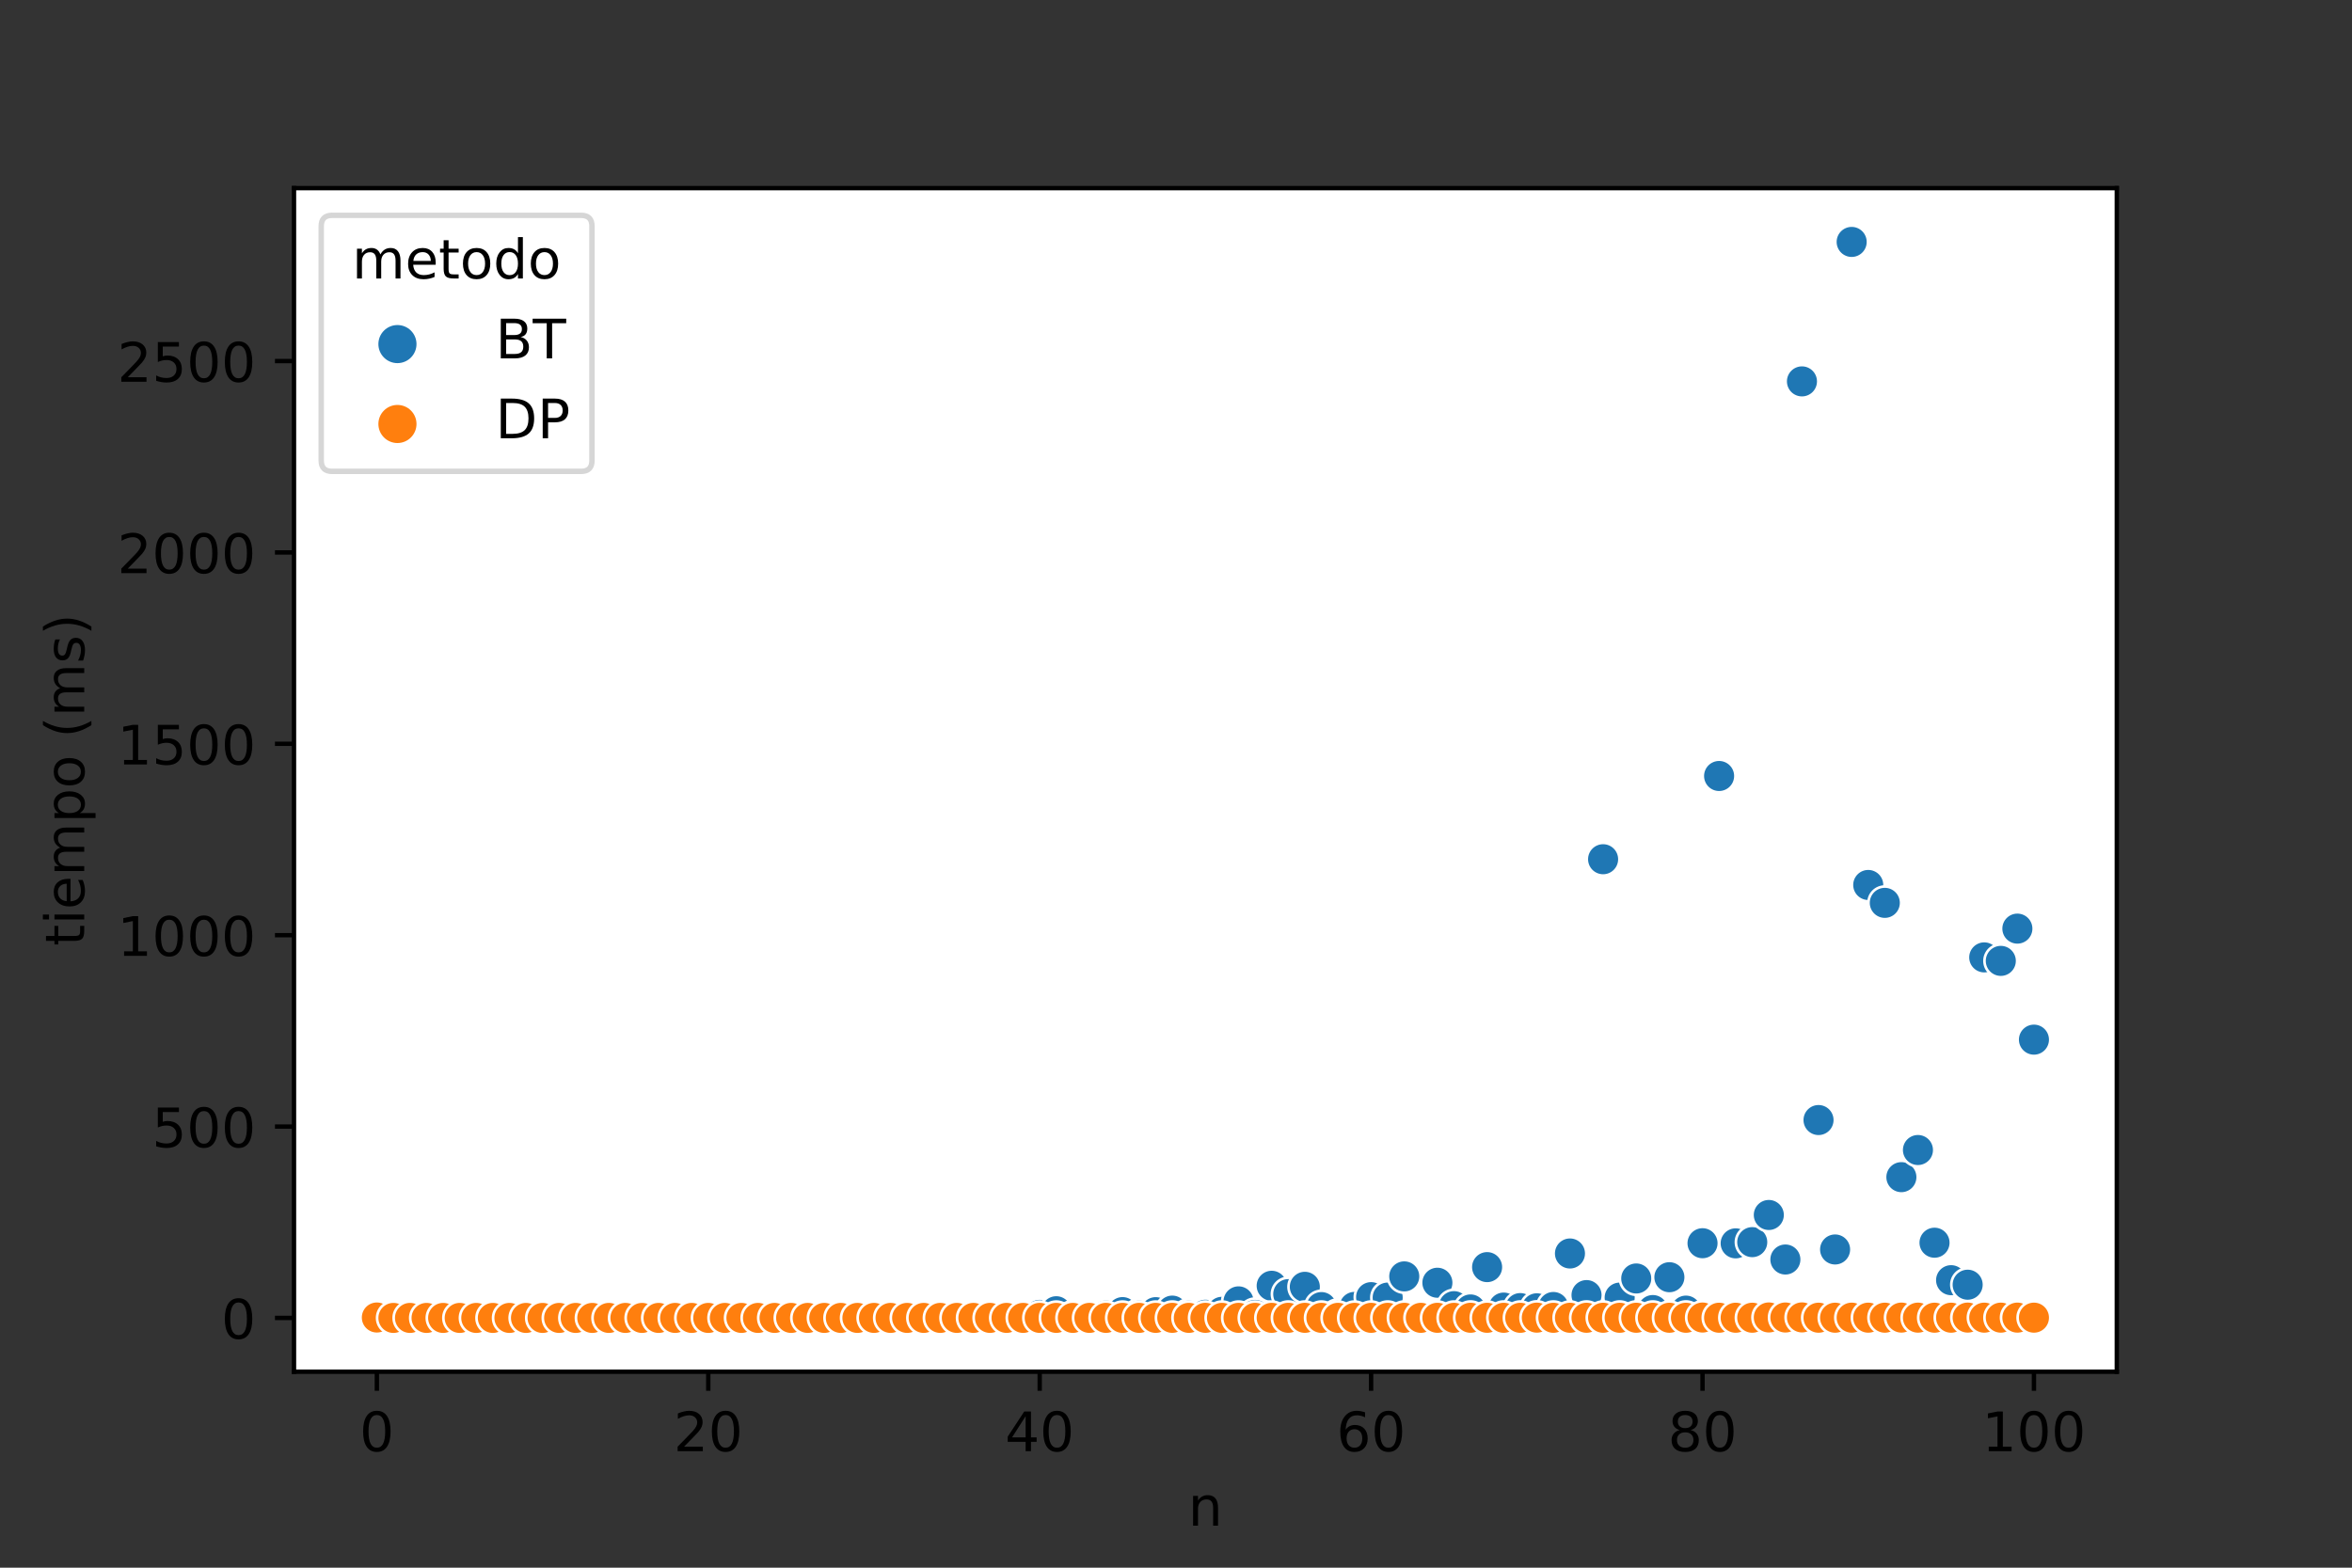 <?xml version="1.0" encoding="utf-8" standalone="no"?>
<!DOCTYPE svg PUBLIC "-//W3C//DTD SVG 1.1//EN"
  "http://www.w3.org/Graphics/SVG/1.1/DTD/svg11.dtd">
<!-- Created with matplotlib (https://matplotlib.org/) -->
<svg height="288pt" version="1.1" viewBox="0 0 432 288" width="432pt" xmlns="http://www.w3.org/2000/svg" xmlns:xlink="http://www.w3.org/1999/xlink">
 <rect x="0" y="0" width="432" height="288" fill="#333333" stroke="none"/>
 <defs>
  <style type="text/css">*{stroke-linecap:butt;stroke-linejoin:round;}</style>
 </defs>
 <g id="figure_1">
  <g id="patch_1">
   <path d="M 0 288 
L 432 288 
L 432 0 
L 0 0 
z
" style="fill:none;"/>
  </g>
  <g id="axes_1">
   <g id="patch_2">
    <path d="M 54 252 
L 388.8 252 
L 388.8 34.56 
L 54 34.56 
z
" style="fill:#ffffff;"/>
   </g>
   <g id="PathCollection_1">
    <defs>
     <path d="M 0 3 
C 0.796 3 1.559 2.684 2.121 2.121 
C 2.684 1.559 3 0.796 3 -0 
C 3 -0.796 2.684 -1.559 2.121 -2.121 
C 1.559 -2.684 0.796 -3 0 -3 
C -0.796 -3 -1.559 -2.684 -2.121 -2.121 
C -2.684 -1.559 -3 -0.796 -3 0 
C -3 0.796 -2.684 1.559 -2.121 2.121 
C -1.559 2.684 -0.796 3 0 3 
z
" id="C0_0_4cc2dcdc29"/>
    </defs>
    <g clip-path="url(#pe439785983)">
     <use style="fill:#1f77b4;stroke:#ffffff;stroke-width:0.48;" x="69.218" xlink:href="#C0_0_4cc2dcdc29" y="242.116"/>
    </g>
    <g clip-path="url(#pe439785983)">
     <use style="fill:#1f77b4;stroke:#ffffff;stroke-width:0.48;" x="72.262" xlink:href="#C0_0_4cc2dcdc29" y="242.116"/>
    </g>
    <g clip-path="url(#pe439785983)">
     <use style="fill:#1f77b4;stroke:#ffffff;stroke-width:0.48;" x="75.305" xlink:href="#C0_0_4cc2dcdc29" y="242.116"/>
    </g>
    <g clip-path="url(#pe439785983)">
     <use style="fill:#1f77b4;stroke:#ffffff;stroke-width:0.48;" x="78.349" xlink:href="#C0_0_4cc2dcdc29" y="242.116"/>
    </g>
    <g clip-path="url(#pe439785983)">
     <use style="fill:#1f77b4;stroke:#ffffff;stroke-width:0.48;" x="81.393" xlink:href="#C0_0_4cc2dcdc29" y="242.116"/>
    </g>
    <g clip-path="url(#pe439785983)">
     <use style="fill:#1f77b4;stroke:#ffffff;stroke-width:0.48;" x="84.436" xlink:href="#C0_0_4cc2dcdc29" y="242.116"/>
    </g>
    <g clip-path="url(#pe439785983)">
     <use style="fill:#1f77b4;stroke:#ffffff;stroke-width:0.48;" x="87.48" xlink:href="#C0_0_4cc2dcdc29" y="242.116"/>
    </g>
    <g clip-path="url(#pe439785983)">
     <use style="fill:#1f77b4;stroke:#ffffff;stroke-width:0.48;" x="90.524" xlink:href="#C0_0_4cc2dcdc29" y="242.116"/>
    </g>
    <g clip-path="url(#pe439785983)">
     <use style="fill:#1f77b4;stroke:#ffffff;stroke-width:0.48;" x="93.567" xlink:href="#C0_0_4cc2dcdc29" y="242.116"/>
    </g>
    <g clip-path="url(#pe439785983)">
     <use style="fill:#1f77b4;stroke:#ffffff;stroke-width:0.48;" x="96.611" xlink:href="#C0_0_4cc2dcdc29" y="242.116"/>
    </g>
    <g clip-path="url(#pe439785983)">
     <use style="fill:#1f77b4;stroke:#ffffff;stroke-width:0.48;" x="99.655" xlink:href="#C0_0_4cc2dcdc29" y="242.116"/>
    </g>
    <g clip-path="url(#pe439785983)">
     <use style="fill:#1f77b4;stroke:#ffffff;stroke-width:0.48;" x="102.698" xlink:href="#C0_0_4cc2dcdc29" y="242.115"/>
    </g>
    <g clip-path="url(#pe439785983)">
     <use style="fill:#1f77b4;stroke:#ffffff;stroke-width:0.48;" x="105.742" xlink:href="#C0_0_4cc2dcdc29" y="242.116"/>
    </g>
    <g clip-path="url(#pe439785983)">
     <use style="fill:#1f77b4;stroke:#ffffff;stroke-width:0.48;" x="108.785" xlink:href="#C0_0_4cc2dcdc29" y="242.114"/>
    </g>
    <g clip-path="url(#pe439785983)">
     <use style="fill:#1f77b4;stroke:#ffffff;stroke-width:0.48;" x="111.829" xlink:href="#C0_0_4cc2dcdc29" y="242.11"/>
    </g>
    <g clip-path="url(#pe439785983)">
     <use style="fill:#1f77b4;stroke:#ffffff;stroke-width:0.48;" x="114.873" xlink:href="#C0_0_4cc2dcdc29" y="242.113"/>
    </g>
    <g clip-path="url(#pe439785983)">
     <use style="fill:#1f77b4;stroke:#ffffff;stroke-width:0.48;" x="117.916" xlink:href="#C0_0_4cc2dcdc29" y="242.114"/>
    </g>
    <g clip-path="url(#pe439785983)">
     <use style="fill:#1f77b4;stroke:#ffffff;stroke-width:0.48;" x="120.96" xlink:href="#C0_0_4cc2dcdc29" y="242.112"/>
    </g>
    <g clip-path="url(#pe439785983)">
     <use style="fill:#1f77b4;stroke:#ffffff;stroke-width:0.48;" x="124.004" xlink:href="#C0_0_4cc2dcdc29" y="242.113"/>
    </g>
    <g clip-path="url(#pe439785983)">
     <use style="fill:#1f77b4;stroke:#ffffff;stroke-width:0.48;" x="127.047" xlink:href="#C0_0_4cc2dcdc29" y="242.109"/>
    </g>
    <g clip-path="url(#pe439785983)">
     <use style="fill:#1f77b4;stroke:#ffffff;stroke-width:0.48;" x="130.091" xlink:href="#C0_0_4cc2dcdc29" y="242.108"/>
    </g>
    <g clip-path="url(#pe439785983)">
     <use style="fill:#1f77b4;stroke:#ffffff;stroke-width:0.48;" x="133.135" xlink:href="#C0_0_4cc2dcdc29" y="242.107"/>
    </g>
    <g clip-path="url(#pe439785983)">
     <use style="fill:#1f77b4;stroke:#ffffff;stroke-width:0.48;" x="136.178" xlink:href="#C0_0_4cc2dcdc29" y="242.104"/>
    </g>
    <g clip-path="url(#pe439785983)">
     <use style="fill:#1f77b4;stroke:#ffffff;stroke-width:0.48;" x="139.222" xlink:href="#C0_0_4cc2dcdc29" y="242.11"/>
    </g>
    <g clip-path="url(#pe439785983)">
     <use style="fill:#1f77b4;stroke:#ffffff;stroke-width:0.48;" x="142.265" xlink:href="#C0_0_4cc2dcdc29" y="242.105"/>
    </g>
    <g clip-path="url(#pe439785983)">
     <use style="fill:#1f77b4;stroke:#ffffff;stroke-width:0.48;" x="145.309" xlink:href="#C0_0_4cc2dcdc29" y="242.103"/>
    </g>
    <g clip-path="url(#pe439785983)">
     <use style="fill:#1f77b4;stroke:#ffffff;stroke-width:0.48;" x="148.353" xlink:href="#C0_0_4cc2dcdc29" y="242.097"/>
    </g>
    <g clip-path="url(#pe439785983)">
     <use style="fill:#1f77b4;stroke:#ffffff;stroke-width:0.48;" x="151.396" xlink:href="#C0_0_4cc2dcdc29" y="242.096"/>
    </g>
    <g clip-path="url(#pe439785983)">
     <use style="fill:#1f77b4;stroke:#ffffff;stroke-width:0.48;" x="154.44" xlink:href="#C0_0_4cc2dcdc29" y="242.102"/>
    </g>
    <g clip-path="url(#pe439785983)">
     <use style="fill:#1f77b4;stroke:#ffffff;stroke-width:0.48;" x="157.484" xlink:href="#C0_0_4cc2dcdc29" y="242.099"/>
    </g>
    <g clip-path="url(#pe439785983)">
     <use style="fill:#1f77b4;stroke:#ffffff;stroke-width:0.48;" x="160.527" xlink:href="#C0_0_4cc2dcdc29" y="242.058"/>
    </g>
    <g clip-path="url(#pe439785983)">
     <use style="fill:#1f77b4;stroke:#ffffff;stroke-width:0.48;" x="163.571" xlink:href="#C0_0_4cc2dcdc29" y="241.955"/>
    </g>
    <g clip-path="url(#pe439785983)">
     <use style="fill:#1f77b4;stroke:#ffffff;stroke-width:0.48;" x="166.615" xlink:href="#C0_0_4cc2dcdc29" y="242.065"/>
    </g>
    <g clip-path="url(#pe439785983)">
     <use style="fill:#1f77b4;stroke:#ffffff;stroke-width:0.48;" x="169.658" xlink:href="#C0_0_4cc2dcdc29" y="242.02"/>
    </g>
    <g clip-path="url(#pe439785983)">
     <use style="fill:#1f77b4;stroke:#ffffff;stroke-width:0.48;" x="172.702" xlink:href="#C0_0_4cc2dcdc29" y="241.875"/>
    </g>
    <g clip-path="url(#pe439785983)">
     <use style="fill:#1f77b4;stroke:#ffffff;stroke-width:0.48;" x="175.745" xlink:href="#C0_0_4cc2dcdc29" y="242.077"/>
    </g>
    <g clip-path="url(#pe439785983)">
     <use style="fill:#1f77b4;stroke:#ffffff;stroke-width:0.48;" x="178.789" xlink:href="#C0_0_4cc2dcdc29" y="241.946"/>
    </g>
    <g clip-path="url(#pe439785983)">
     <use style="fill:#1f77b4;stroke:#ffffff;stroke-width:0.48;" x="181.833" xlink:href="#C0_0_4cc2dcdc29" y="241.985"/>
    </g>
    <g clip-path="url(#pe439785983)">
     <use style="fill:#1f77b4;stroke:#ffffff;stroke-width:0.48;" x="184.876" xlink:href="#C0_0_4cc2dcdc29" y="241.83"/>
    </g>
    <g clip-path="url(#pe439785983)">
     <use style="fill:#1f77b4;stroke:#ffffff;stroke-width:0.48;" x="187.92" xlink:href="#C0_0_4cc2dcdc29" y="241.912"/>
    </g>
    <g clip-path="url(#pe439785983)">
     <use style="fill:#1f77b4;stroke:#ffffff;stroke-width:0.48;" x="190.964" xlink:href="#C0_0_4cc2dcdc29" y="241.553"/>
    </g>
    <g clip-path="url(#pe439785983)">
     <use style="fill:#1f77b4;stroke:#ffffff;stroke-width:0.48;" x="194.007" xlink:href="#C0_0_4cc2dcdc29" y="240.888"/>
    </g>
    <g clip-path="url(#pe439785983)">
     <use style="fill:#1f77b4;stroke:#ffffff;stroke-width:0.48;" x="197.051" xlink:href="#C0_0_4cc2dcdc29" y="242.025"/>
    </g>
    <g clip-path="url(#pe439785983)">
     <use style="fill:#1f77b4;stroke:#ffffff;stroke-width:0.48;" x="200.095" xlink:href="#C0_0_4cc2dcdc29" y="241.793"/>
    </g>
    <g clip-path="url(#pe439785983)">
     <use style="fill:#1f77b4;stroke:#ffffff;stroke-width:0.48;" x="203.138" xlink:href="#C0_0_4cc2dcdc29" y="241.675"/>
    </g>
    <g clip-path="url(#pe439785983)">
     <use style="fill:#1f77b4;stroke:#ffffff;stroke-width:0.48;" x="206.182" xlink:href="#C0_0_4cc2dcdc29" y="241.047"/>
    </g>
    <g clip-path="url(#pe439785983)">
     <use style="fill:#1f77b4;stroke:#ffffff;stroke-width:0.48;" x="209.225" xlink:href="#C0_0_4cc2dcdc29" y="241.688"/>
    </g>
    <g clip-path="url(#pe439785983)">
     <use style="fill:#1f77b4;stroke:#ffffff;stroke-width:0.48;" x="212.269" xlink:href="#C0_0_4cc2dcdc29" y="241.057"/>
    </g>
    <g clip-path="url(#pe439785983)">
     <use style="fill:#1f77b4;stroke:#ffffff;stroke-width:0.48;" x="215.313" xlink:href="#C0_0_4cc2dcdc29" y="240.774"/>
    </g>
    <g clip-path="url(#pe439785983)">
     <use style="fill:#1f77b4;stroke:#ffffff;stroke-width:0.48;" x="218.356" xlink:href="#C0_0_4cc2dcdc29" y="241.685"/>
    </g>
    <g clip-path="url(#pe439785983)">
     <use style="fill:#1f77b4;stroke:#ffffff;stroke-width:0.48;" x="221.4" xlink:href="#C0_0_4cc2dcdc29" y="241.53"/>
    </g>
    <g clip-path="url(#pe439785983)">
     <use style="fill:#1f77b4;stroke:#ffffff;stroke-width:0.48;" x="224.444" xlink:href="#C0_0_4cc2dcdc29" y="240.994"/>
    </g>
    <g clip-path="url(#pe439785983)">
     <use style="fill:#1f77b4;stroke:#ffffff;stroke-width:0.48;" x="227.487" xlink:href="#C0_0_4cc2dcdc29" y="239.075"/>
    </g>
    <g clip-path="url(#pe439785983)">
     <use style="fill:#1f77b4;stroke:#ffffff;stroke-width:0.48;" x="230.531" xlink:href="#C0_0_4cc2dcdc29" y="241.559"/>
    </g>
    <g clip-path="url(#pe439785983)">
     <use style="fill:#1f77b4;stroke:#ffffff;stroke-width:0.48;" x="233.575" xlink:href="#C0_0_4cc2dcdc29" y="236.211"/>
    </g>
    <g clip-path="url(#pe439785983)">
     <use style="fill:#1f77b4;stroke:#ffffff;stroke-width:0.48;" x="236.618" xlink:href="#C0_0_4cc2dcdc29" y="237.745"/>
    </g>
    <g clip-path="url(#pe439785983)">
     <use style="fill:#1f77b4;stroke:#ffffff;stroke-width:0.48;" x="239.662" xlink:href="#C0_0_4cc2dcdc29" y="236.4"/>
    </g>
    <g clip-path="url(#pe439785983)">
     <use style="fill:#1f77b4;stroke:#ffffff;stroke-width:0.48;" x="242.705" xlink:href="#C0_0_4cc2dcdc29" y="240.125"/>
    </g>
    <g clip-path="url(#pe439785983)">
     <use style="fill:#1f77b4;stroke:#ffffff;stroke-width:0.48;" x="245.749" xlink:href="#C0_0_4cc2dcdc29" y="241.714"/>
    </g>
    <g clip-path="url(#pe439785983)">
     <use style="fill:#1f77b4;stroke:#ffffff;stroke-width:0.48;" x="248.793" xlink:href="#C0_0_4cc2dcdc29" y="240.09"/>
    </g>
    <g clip-path="url(#pe439785983)">
     <use style="fill:#1f77b4;stroke:#ffffff;stroke-width:0.48;" x="251.836" xlink:href="#C0_0_4cc2dcdc29" y="238.299"/>
    </g>
    <g clip-path="url(#pe439785983)">
     <use style="fill:#1f77b4;stroke:#ffffff;stroke-width:0.48;" x="254.88" xlink:href="#C0_0_4cc2dcdc29" y="238.381"/>
    </g>
    <g clip-path="url(#pe439785983)">
     <use style="fill:#1f77b4;stroke:#ffffff;stroke-width:0.48;" x="257.924" xlink:href="#C0_0_4cc2dcdc29" y="234.486"/>
    </g>
    <g clip-path="url(#pe439785983)">
     <use style="fill:#1f77b4;stroke:#ffffff;stroke-width:0.48;" x="260.967" xlink:href="#C0_0_4cc2dcdc29" y="241.737"/>
    </g>
    <g clip-path="url(#pe439785983)">
     <use style="fill:#1f77b4;stroke:#ffffff;stroke-width:0.48;" x="264.011" xlink:href="#C0_0_4cc2dcdc29" y="235.652"/>
    </g>
    <g clip-path="url(#pe439785983)">
     <use style="fill:#1f77b4;stroke:#ffffff;stroke-width:0.48;" x="267.055" xlink:href="#C0_0_4cc2dcdc29" y="239.955"/>
    </g>
    <g clip-path="url(#pe439785983)">
     <use style="fill:#1f77b4;stroke:#ffffff;stroke-width:0.48;" x="270.098" xlink:href="#C0_0_4cc2dcdc29" y="240.56"/>
    </g>
    <g clip-path="url(#pe439785983)">
     <use style="fill:#1f77b4;stroke:#ffffff;stroke-width:0.48;" x="273.142" xlink:href="#C0_0_4cc2dcdc29" y="232.783"/>
    </g>
    <g clip-path="url(#pe439785983)">
     <use style="fill:#1f77b4;stroke:#ffffff;stroke-width:0.48;" x="276.185" xlink:href="#C0_0_4cc2dcdc29" y="240.216"/>
    </g>
    <g clip-path="url(#pe439785983)">
     <use style="fill:#1f77b4;stroke:#ffffff;stroke-width:0.48;" x="279.229" xlink:href="#C0_0_4cc2dcdc29" y="240.31"/>
    </g>
    <g clip-path="url(#pe439785983)">
     <use style="fill:#1f77b4;stroke:#ffffff;stroke-width:0.48;" x="282.273" xlink:href="#C0_0_4cc2dcdc29" y="240.348"/>
    </g>
    <g clip-path="url(#pe439785983)">
     <use style="fill:#1f77b4;stroke:#ffffff;stroke-width:0.48;" x="285.316" xlink:href="#C0_0_4cc2dcdc29" y="240.107"/>
    </g>
    <g clip-path="url(#pe439785983)">
     <use style="fill:#1f77b4;stroke:#ffffff;stroke-width:0.48;" x="288.36" xlink:href="#C0_0_4cc2dcdc29" y="230.277"/>
    </g>
    <g clip-path="url(#pe439785983)">
     <use style="fill:#1f77b4;stroke:#ffffff;stroke-width:0.48;" x="291.404" xlink:href="#C0_0_4cc2dcdc29" y="237.92"/>
    </g>
    <g clip-path="url(#pe439785983)">
     <use style="fill:#1f77b4;stroke:#ffffff;stroke-width:0.48;" x="294.447" xlink:href="#C0_0_4cc2dcdc29" y="157.849"/>
    </g>
    <g clip-path="url(#pe439785983)">
     <use style="fill:#1f77b4;stroke:#ffffff;stroke-width:0.48;" x="297.491" xlink:href="#C0_0_4cc2dcdc29" y="238.383"/>
    </g>
    <g clip-path="url(#pe439785983)">
     <use style="fill:#1f77b4;stroke:#ffffff;stroke-width:0.48;" x="300.535" xlink:href="#C0_0_4cc2dcdc29" y="234.869"/>
    </g>
    <g clip-path="url(#pe439785983)">
     <use style="fill:#1f77b4;stroke:#ffffff;stroke-width:0.48;" x="303.578" xlink:href="#C0_0_4cc2dcdc29" y="240.669"/>
    </g>
    <g clip-path="url(#pe439785983)">
     <use style="fill:#1f77b4;stroke:#ffffff;stroke-width:0.48;" x="306.622" xlink:href="#C0_0_4cc2dcdc29" y="234.637"/>
    </g>
    <g clip-path="url(#pe439785983)">
     <use style="fill:#1f77b4;stroke:#ffffff;stroke-width:0.48;" x="309.665" xlink:href="#C0_0_4cc2dcdc29" y="240.775"/>
    </g>
    <g clip-path="url(#pe439785983)">
     <use style="fill:#1f77b4;stroke:#ffffff;stroke-width:0.48;" x="312.709" xlink:href="#C0_0_4cc2dcdc29" y="228.392"/>
    </g>
    <g clip-path="url(#pe439785983)">
     <use style="fill:#1f77b4;stroke:#ffffff;stroke-width:0.48;" x="315.753" xlink:href="#C0_0_4cc2dcdc29" y="142.557"/>
    </g>
    <g clip-path="url(#pe439785983)">
     <use style="fill:#1f77b4;stroke:#ffffff;stroke-width:0.48;" x="318.796" xlink:href="#C0_0_4cc2dcdc29" y="228.416"/>
    </g>
    <g clip-path="url(#pe439785983)">
     <use style="fill:#1f77b4;stroke:#ffffff;stroke-width:0.48;" x="321.84" xlink:href="#C0_0_4cc2dcdc29" y="228.194"/>
    </g>
    <g clip-path="url(#pe439785983)">
     <use style="fill:#1f77b4;stroke:#ffffff;stroke-width:0.48;" x="324.884" xlink:href="#C0_0_4cc2dcdc29" y="223.203"/>
    </g>
    <g clip-path="url(#pe439785983)">
     <use style="fill:#1f77b4;stroke:#ffffff;stroke-width:0.48;" x="327.927" xlink:href="#C0_0_4cc2dcdc29" y="231.384"/>
    </g>
    <g clip-path="url(#pe439785983)">
     <use style="fill:#1f77b4;stroke:#ffffff;stroke-width:0.48;" x="330.971" xlink:href="#C0_0_4cc2dcdc29" y="70.065"/>
    </g>
    <g clip-path="url(#pe439785983)">
     <use style="fill:#1f77b4;stroke:#ffffff;stroke-width:0.48;" x="334.015" xlink:href="#C0_0_4cc2dcdc29" y="205.763"/>
    </g>
    <g clip-path="url(#pe439785983)">
     <use style="fill:#1f77b4;stroke:#ffffff;stroke-width:0.48;" x="337.058" xlink:href="#C0_0_4cc2dcdc29" y="229.54"/>
    </g>
    <g clip-path="url(#pe439785983)">
     <use style="fill:#1f77b4;stroke:#ffffff;stroke-width:0.48;" x="340.102" xlink:href="#C0_0_4cc2dcdc29" y="44.444"/>
    </g>
    <g clip-path="url(#pe439785983)">
     <use style="fill:#1f77b4;stroke:#ffffff;stroke-width:0.48;" x="343.145" xlink:href="#C0_0_4cc2dcdc29" y="162.577"/>
    </g>
    <g clip-path="url(#pe439785983)">
     <use style="fill:#1f77b4;stroke:#ffffff;stroke-width:0.48;" x="346.189" xlink:href="#C0_0_4cc2dcdc29" y="165.864"/>
    </g>
    <g clip-path="url(#pe439785983)">
     <use style="fill:#1f77b4;stroke:#ffffff;stroke-width:0.48;" x="349.233" xlink:href="#C0_0_4cc2dcdc29" y="216.255"/>
    </g>
    <g clip-path="url(#pe439785983)">
     <use style="fill:#1f77b4;stroke:#ffffff;stroke-width:0.48;" x="352.276" xlink:href="#C0_0_4cc2dcdc29" y="211.269"/>
    </g>
    <g clip-path="url(#pe439785983)">
     <use style="fill:#1f77b4;stroke:#ffffff;stroke-width:0.48;" x="355.32" xlink:href="#C0_0_4cc2dcdc29" y="228.298"/>
    </g>
    <g clip-path="url(#pe439785983)">
     <use style="fill:#1f77b4;stroke:#ffffff;stroke-width:0.48;" x="358.364" xlink:href="#C0_0_4cc2dcdc29" y="235.183"/>
    </g>
    <g clip-path="url(#pe439785983)">
     <use style="fill:#1f77b4;stroke:#ffffff;stroke-width:0.48;" x="361.407" xlink:href="#C0_0_4cc2dcdc29" y="236.015"/>
    </g>
    <g clip-path="url(#pe439785983)">
     <use style="fill:#1f77b4;stroke:#ffffff;stroke-width:0.48;" x="364.451" xlink:href="#C0_0_4cc2dcdc29" y="175.882"/>
    </g>
    <g clip-path="url(#pe439785983)">
     <use style="fill:#1f77b4;stroke:#ffffff;stroke-width:0.48;" x="367.495" xlink:href="#C0_0_4cc2dcdc29" y="176.525"/>
    </g>
    <g clip-path="url(#pe439785983)">
     <use style="fill:#1f77b4;stroke:#ffffff;stroke-width:0.48;" x="370.538" xlink:href="#C0_0_4cc2dcdc29" y="170.598"/>
    </g>
    <g clip-path="url(#pe439785983)">
     <use style="fill:#1f77b4;stroke:#ffffff;stroke-width:0.48;" x="373.582" xlink:href="#C0_0_4cc2dcdc29" y="190.993"/>
    </g>
    <g clip-path="url(#pe439785983)">
     <use style="fill:#ff7f0e;stroke:#ffffff;stroke-width:0.48;" x="69.218" xlink:href="#C0_0_4cc2dcdc29" y="242.039"/>
    </g>
    <g clip-path="url(#pe439785983)">
     <use style="fill:#ff7f0e;stroke:#ffffff;stroke-width:0.48;" x="72.262" xlink:href="#C0_0_4cc2dcdc29" y="242.116"/>
    </g>
    <g clip-path="url(#pe439785983)">
     <use style="fill:#ff7f0e;stroke:#ffffff;stroke-width:0.48;" x="75.305" xlink:href="#C0_0_4cc2dcdc29" y="242.116"/>
    </g>
    <g clip-path="url(#pe439785983)">
     <use style="fill:#ff7f0e;stroke:#ffffff;stroke-width:0.48;" x="78.349" xlink:href="#C0_0_4cc2dcdc29" y="242.116"/>
    </g>
    <g clip-path="url(#pe439785983)">
     <use style="fill:#ff7f0e;stroke:#ffffff;stroke-width:0.48;" x="81.393" xlink:href="#C0_0_4cc2dcdc29" y="242.116"/>
    </g>
    <g clip-path="url(#pe439785983)">
     <use style="fill:#ff7f0e;stroke:#ffffff;stroke-width:0.48;" x="84.436" xlink:href="#C0_0_4cc2dcdc29" y="242.116"/>
    </g>
    <g clip-path="url(#pe439785983)">
     <use style="fill:#ff7f0e;stroke:#ffffff;stroke-width:0.48;" x="87.48" xlink:href="#C0_0_4cc2dcdc29" y="242.116"/>
    </g>
    <g clip-path="url(#pe439785983)">
     <use style="fill:#ff7f0e;stroke:#ffffff;stroke-width:0.48;" x="90.524" xlink:href="#C0_0_4cc2dcdc29" y="242.116"/>
    </g>
    <g clip-path="url(#pe439785983)">
     <use style="fill:#ff7f0e;stroke:#ffffff;stroke-width:0.48;" x="93.567" xlink:href="#C0_0_4cc2dcdc29" y="242.116"/>
    </g>
    <g clip-path="url(#pe439785983)">
     <use style="fill:#ff7f0e;stroke:#ffffff;stroke-width:0.48;" x="96.611" xlink:href="#C0_0_4cc2dcdc29" y="242.116"/>
    </g>
    <g clip-path="url(#pe439785983)">
     <use style="fill:#ff7f0e;stroke:#ffffff;stroke-width:0.48;" x="99.655" xlink:href="#C0_0_4cc2dcdc29" y="242.116"/>
    </g>
    <g clip-path="url(#pe439785983)">
     <use style="fill:#ff7f0e;stroke:#ffffff;stroke-width:0.48;" x="102.698" xlink:href="#C0_0_4cc2dcdc29" y="242.116"/>
    </g>
    <g clip-path="url(#pe439785983)">
     <use style="fill:#ff7f0e;stroke:#ffffff;stroke-width:0.48;" x="105.742" xlink:href="#C0_0_4cc2dcdc29" y="242.116"/>
    </g>
    <g clip-path="url(#pe439785983)">
     <use style="fill:#ff7f0e;stroke:#ffffff;stroke-width:0.48;" x="108.785" xlink:href="#C0_0_4cc2dcdc29" y="242.116"/>
    </g>
    <g clip-path="url(#pe439785983)">
     <use style="fill:#ff7f0e;stroke:#ffffff;stroke-width:0.48;" x="111.829" xlink:href="#C0_0_4cc2dcdc29" y="242.115"/>
    </g>
    <g clip-path="url(#pe439785983)">
     <use style="fill:#ff7f0e;stroke:#ffffff;stroke-width:0.48;" x="114.873" xlink:href="#C0_0_4cc2dcdc29" y="242.115"/>
    </g>
    <g clip-path="url(#pe439785983)">
     <use style="fill:#ff7f0e;stroke:#ffffff;stroke-width:0.48;" x="117.916" xlink:href="#C0_0_4cc2dcdc29" y="242.115"/>
    </g>
    <g clip-path="url(#pe439785983)">
     <use style="fill:#ff7f0e;stroke:#ffffff;stroke-width:0.48;" x="120.96" xlink:href="#C0_0_4cc2dcdc29" y="242.115"/>
    </g>
    <g clip-path="url(#pe439785983)">
     <use style="fill:#ff7f0e;stroke:#ffffff;stroke-width:0.48;" x="124.004" xlink:href="#C0_0_4cc2dcdc29" y="242.115"/>
    </g>
    <g clip-path="url(#pe439785983)">
     <use style="fill:#ff7f0e;stroke:#ffffff;stroke-width:0.48;" x="127.047" xlink:href="#C0_0_4cc2dcdc29" y="242.115"/>
    </g>
    <g clip-path="url(#pe439785983)">
     <use style="fill:#ff7f0e;stroke:#ffffff;stroke-width:0.48;" x="130.091" xlink:href="#C0_0_4cc2dcdc29" y="242.115"/>
    </g>
    <g clip-path="url(#pe439785983)">
     <use style="fill:#ff7f0e;stroke:#ffffff;stroke-width:0.48;" x="133.135" xlink:href="#C0_0_4cc2dcdc29" y="242.115"/>
    </g>
    <g clip-path="url(#pe439785983)">
     <use style="fill:#ff7f0e;stroke:#ffffff;stroke-width:0.48;" x="136.178" xlink:href="#C0_0_4cc2dcdc29" y="242.114"/>
    </g>
    <g clip-path="url(#pe439785983)">
     <use style="fill:#ff7f0e;stroke:#ffffff;stroke-width:0.48;" x="139.222" xlink:href="#C0_0_4cc2dcdc29" y="242.114"/>
    </g>
    <g clip-path="url(#pe439785983)">
     <use style="fill:#ff7f0e;stroke:#ffffff;stroke-width:0.48;" x="142.265" xlink:href="#C0_0_4cc2dcdc29" y="242.114"/>
    </g>
    <g clip-path="url(#pe439785983)">
     <use style="fill:#ff7f0e;stroke:#ffffff;stroke-width:0.48;" x="145.309" xlink:href="#C0_0_4cc2dcdc29" y="242.114"/>
    </g>
    <g clip-path="url(#pe439785983)">
     <use style="fill:#ff7f0e;stroke:#ffffff;stroke-width:0.48;" x="148.353" xlink:href="#C0_0_4cc2dcdc29" y="242.113"/>
    </g>
    <g clip-path="url(#pe439785983)">
     <use style="fill:#ff7f0e;stroke:#ffffff;stroke-width:0.48;" x="151.396" xlink:href="#C0_0_4cc2dcdc29" y="242.113"/>
    </g>
    <g clip-path="url(#pe439785983)">
     <use style="fill:#ff7f0e;stroke:#ffffff;stroke-width:0.48;" x="154.44" xlink:href="#C0_0_4cc2dcdc29" y="242.113"/>
    </g>
    <g clip-path="url(#pe439785983)">
     <use style="fill:#ff7f0e;stroke:#ffffff;stroke-width:0.48;" x="157.484" xlink:href="#C0_0_4cc2dcdc29" y="242.113"/>
    </g>
    <g clip-path="url(#pe439785983)">
     <use style="fill:#ff7f0e;stroke:#ffffff;stroke-width:0.48;" x="160.527" xlink:href="#C0_0_4cc2dcdc29" y="242.112"/>
    </g>
    <g clip-path="url(#pe439785983)">
     <use style="fill:#ff7f0e;stroke:#ffffff;stroke-width:0.48;" x="163.571" xlink:href="#C0_0_4cc2dcdc29" y="242.112"/>
    </g>
    <g clip-path="url(#pe439785983)">
     <use style="fill:#ff7f0e;stroke:#ffffff;stroke-width:0.48;" x="166.615" xlink:href="#C0_0_4cc2dcdc29" y="242.113"/>
    </g>
    <g clip-path="url(#pe439785983)">
     <use style="fill:#ff7f0e;stroke:#ffffff;stroke-width:0.48;" x="169.658" xlink:href="#C0_0_4cc2dcdc29" y="242.112"/>
    </g>
    <g clip-path="url(#pe439785983)">
     <use style="fill:#ff7f0e;stroke:#ffffff;stroke-width:0.48;" x="172.702" xlink:href="#C0_0_4cc2dcdc29" y="242.111"/>
    </g>
    <g clip-path="url(#pe439785983)">
     <use style="fill:#ff7f0e;stroke:#ffffff;stroke-width:0.48;" x="175.745" xlink:href="#C0_0_4cc2dcdc29" y="242.112"/>
    </g>
    <g clip-path="url(#pe439785983)">
     <use style="fill:#ff7f0e;stroke:#ffffff;stroke-width:0.48;" x="178.789" xlink:href="#C0_0_4cc2dcdc29" y="242.111"/>
    </g>
    <g clip-path="url(#pe439785983)">
     <use style="fill:#ff7f0e;stroke:#ffffff;stroke-width:0.48;" x="181.833" xlink:href="#C0_0_4cc2dcdc29" y="242.11"/>
    </g>
    <g clip-path="url(#pe439785983)">
     <use style="fill:#ff7f0e;stroke:#ffffff;stroke-width:0.48;" x="184.876" xlink:href="#C0_0_4cc2dcdc29" y="242.11"/>
    </g>
    <g clip-path="url(#pe439785983)">
     <use style="fill:#ff7f0e;stroke:#ffffff;stroke-width:0.48;" x="187.92" xlink:href="#C0_0_4cc2dcdc29" y="242.11"/>
    </g>
    <g clip-path="url(#pe439785983)">
     <use style="fill:#ff7f0e;stroke:#ffffff;stroke-width:0.48;" x="190.964" xlink:href="#C0_0_4cc2dcdc29" y="242.108"/>
    </g>
    <g clip-path="url(#pe439785983)">
     <use style="fill:#ff7f0e;stroke:#ffffff;stroke-width:0.48;" x="194.007" xlink:href="#C0_0_4cc2dcdc29" y="242.107"/>
    </g>
    <g clip-path="url(#pe439785983)">
     <use style="fill:#ff7f0e;stroke:#ffffff;stroke-width:0.48;" x="197.051" xlink:href="#C0_0_4cc2dcdc29" y="242.11"/>
    </g>
    <g clip-path="url(#pe439785983)">
     <use style="fill:#ff7f0e;stroke:#ffffff;stroke-width:0.48;" x="200.095" xlink:href="#C0_0_4cc2dcdc29" y="242.108"/>
    </g>
    <g clip-path="url(#pe439785983)">
     <use style="fill:#ff7f0e;stroke:#ffffff;stroke-width:0.48;" x="203.138" xlink:href="#C0_0_4cc2dcdc29" y="242.107"/>
    </g>
    <g clip-path="url(#pe439785983)">
     <use style="fill:#ff7f0e;stroke:#ffffff;stroke-width:0.48;" x="206.182" xlink:href="#C0_0_4cc2dcdc29" y="242.105"/>
    </g>
    <g clip-path="url(#pe439785983)">
     <use style="fill:#ff7f0e;stroke:#ffffff;stroke-width:0.48;" x="209.225" xlink:href="#C0_0_4cc2dcdc29" y="242.107"/>
    </g>
    <g clip-path="url(#pe439785983)">
     <use style="fill:#ff7f0e;stroke:#ffffff;stroke-width:0.48;" x="212.269" xlink:href="#C0_0_4cc2dcdc29" y="242.105"/>
    </g>
    <g clip-path="url(#pe439785983)">
     <use style="fill:#ff7f0e;stroke:#ffffff;stroke-width:0.48;" x="215.313" xlink:href="#C0_0_4cc2dcdc29" y="242.099"/>
    </g>
    <g clip-path="url(#pe439785983)">
     <use style="fill:#ff7f0e;stroke:#ffffff;stroke-width:0.48;" x="218.356" xlink:href="#C0_0_4cc2dcdc29" y="242.105"/>
    </g>
    <g clip-path="url(#pe439785983)">
     <use style="fill:#ff7f0e;stroke:#ffffff;stroke-width:0.48;" x="221.4" xlink:href="#C0_0_4cc2dcdc29" y="242.099"/>
    </g>
    <g clip-path="url(#pe439785983)">
     <use style="fill:#ff7f0e;stroke:#ffffff;stroke-width:0.48;" x="224.444" xlink:href="#C0_0_4cc2dcdc29" y="242.104"/>
    </g>
    <g clip-path="url(#pe439785983)">
     <use style="fill:#ff7f0e;stroke:#ffffff;stroke-width:0.48;" x="227.487" xlink:href="#C0_0_4cc2dcdc29" y="242.102"/>
    </g>
    <g clip-path="url(#pe439785983)">
     <use style="fill:#ff7f0e;stroke:#ffffff;stroke-width:0.48;" x="230.531" xlink:href="#C0_0_4cc2dcdc29" y="242.104"/>
    </g>
    <g clip-path="url(#pe439785983)">
     <use style="fill:#ff7f0e;stroke:#ffffff;stroke-width:0.48;" x="233.575" xlink:href="#C0_0_4cc2dcdc29" y="242.101"/>
    </g>
    <g clip-path="url(#pe439785983)">
     <use style="fill:#ff7f0e;stroke:#ffffff;stroke-width:0.48;" x="236.618" xlink:href="#C0_0_4cc2dcdc29" y="242.093"/>
    </g>
    <g clip-path="url(#pe439785983)">
     <use style="fill:#ff7f0e;stroke:#ffffff;stroke-width:0.48;" x="239.662" xlink:href="#C0_0_4cc2dcdc29" y="242.098"/>
    </g>
    <g clip-path="url(#pe439785983)">
     <use style="fill:#ff7f0e;stroke:#ffffff;stroke-width:0.48;" x="242.705" xlink:href="#C0_0_4cc2dcdc29" y="242.1"/>
    </g>
    <g clip-path="url(#pe439785983)">
     <use style="fill:#ff7f0e;stroke:#ffffff;stroke-width:0.48;" x="245.749" xlink:href="#C0_0_4cc2dcdc29" y="242.101"/>
    </g>
    <g clip-path="url(#pe439785983)">
     <use style="fill:#ff7f0e;stroke:#ffffff;stroke-width:0.48;" x="248.793" xlink:href="#C0_0_4cc2dcdc29" y="242.101"/>
    </g>
    <g clip-path="url(#pe439785983)">
     <use style="fill:#ff7f0e;stroke:#ffffff;stroke-width:0.48;" x="251.836" xlink:href="#C0_0_4cc2dcdc29" y="242.1"/>
    </g>
    <g clip-path="url(#pe439785983)">
     <use style="fill:#ff7f0e;stroke:#ffffff;stroke-width:0.48;" x="254.88" xlink:href="#C0_0_4cc2dcdc29" y="242.098"/>
    </g>
    <g clip-path="url(#pe439785983)">
     <use style="fill:#ff7f0e;stroke:#ffffff;stroke-width:0.48;" x="257.924" xlink:href="#C0_0_4cc2dcdc29" y="242.095"/>
    </g>
    <g clip-path="url(#pe439785983)">
     <use style="fill:#ff7f0e;stroke:#ffffff;stroke-width:0.48;" x="260.967" xlink:href="#C0_0_4cc2dcdc29" y="242.1"/>
    </g>
    <g clip-path="url(#pe439785983)">
     <use style="fill:#ff7f0e;stroke:#ffffff;stroke-width:0.48;" x="264.011" xlink:href="#C0_0_4cc2dcdc29" y="242.094"/>
    </g>
    <g clip-path="url(#pe439785983)">
     <use style="fill:#ff7f0e;stroke:#ffffff;stroke-width:0.48;" x="267.055" xlink:href="#C0_0_4cc2dcdc29" y="242.099"/>
    </g>
    <g clip-path="url(#pe439785983)">
     <use style="fill:#ff7f0e;stroke:#ffffff;stroke-width:0.48;" x="270.098" xlink:href="#C0_0_4cc2dcdc29" y="242.087"/>
    </g>
    <g clip-path="url(#pe439785983)">
     <use style="fill:#ff7f0e;stroke:#ffffff;stroke-width:0.48;" x="273.142" xlink:href="#C0_0_4cc2dcdc29" y="242.092"/>
    </g>
    <g clip-path="url(#pe439785983)">
     <use style="fill:#ff7f0e;stroke:#ffffff;stroke-width:0.48;" x="276.185" xlink:href="#C0_0_4cc2dcdc29" y="242.094"/>
    </g>
    <g clip-path="url(#pe439785983)">
     <use style="fill:#ff7f0e;stroke:#ffffff;stroke-width:0.48;" x="279.229" xlink:href="#C0_0_4cc2dcdc29" y="242.094"/>
    </g>
    <g clip-path="url(#pe439785983)">
     <use style="fill:#ff7f0e;stroke:#ffffff;stroke-width:0.48;" x="282.273" xlink:href="#C0_0_4cc2dcdc29" y="242.064"/>
    </g>
    <g clip-path="url(#pe439785983)">
     <use style="fill:#ff7f0e;stroke:#ffffff;stroke-width:0.48;" x="285.316" xlink:href="#C0_0_4cc2dcdc29" y="242.093"/>
    </g>
    <g clip-path="url(#pe439785983)">
     <use style="fill:#ff7f0e;stroke:#ffffff;stroke-width:0.48;" x="288.36" xlink:href="#C0_0_4cc2dcdc29" y="242.089"/>
    </g>
    <g clip-path="url(#pe439785983)">
     <use style="fill:#ff7f0e;stroke:#ffffff;stroke-width:0.48;" x="291.404" xlink:href="#C0_0_4cc2dcdc29" y="242.088"/>
    </g>
    <g clip-path="url(#pe439785983)">
     <use style="fill:#ff7f0e;stroke:#ffffff;stroke-width:0.48;" x="294.447" xlink:href="#C0_0_4cc2dcdc29" y="242.085"/>
    </g>
    <g clip-path="url(#pe439785983)">
     <use style="fill:#ff7f0e;stroke:#ffffff;stroke-width:0.48;" x="297.491" xlink:href="#C0_0_4cc2dcdc29" y="242.089"/>
    </g>
    <g clip-path="url(#pe439785983)">
     <use style="fill:#ff7f0e;stroke:#ffffff;stroke-width:0.48;" x="300.535" xlink:href="#C0_0_4cc2dcdc29" y="242.086"/>
    </g>
    <g clip-path="url(#pe439785983)">
     <use style="fill:#ff7f0e;stroke:#ffffff;stroke-width:0.48;" x="303.578" xlink:href="#C0_0_4cc2dcdc29" y="242.091"/>
    </g>
    <g clip-path="url(#pe439785983)">
     <use style="fill:#ff7f0e;stroke:#ffffff;stroke-width:0.48;" x="306.622" xlink:href="#C0_0_4cc2dcdc29" y="242.086"/>
    </g>
    <g clip-path="url(#pe439785983)">
     <use style="fill:#ff7f0e;stroke:#ffffff;stroke-width:0.48;" x="309.665" xlink:href="#C0_0_4cc2dcdc29" y="242.086"/>
    </g>
    <g clip-path="url(#pe439785983)">
     <use style="fill:#ff7f0e;stroke:#ffffff;stroke-width:0.48;" x="312.709" xlink:href="#C0_0_4cc2dcdc29" y="242.044"/>
    </g>
    <g clip-path="url(#pe439785983)">
     <use style="fill:#ff7f0e;stroke:#ffffff;stroke-width:0.48;" x="315.753" xlink:href="#C0_0_4cc2dcdc29" y="242.081"/>
    </g>
    <g clip-path="url(#pe439785983)">
     <use style="fill:#ff7f0e;stroke:#ffffff;stroke-width:0.48;" x="318.796" xlink:href="#C0_0_4cc2dcdc29" y="242.081"/>
    </g>
    <g clip-path="url(#pe439785983)">
     <use style="fill:#ff7f0e;stroke:#ffffff;stroke-width:0.48;" x="321.84" xlink:href="#C0_0_4cc2dcdc29" y="242.079"/>
    </g>
    <g clip-path="url(#pe439785983)">
     <use style="fill:#ff7f0e;stroke:#ffffff;stroke-width:0.48;" x="324.884" xlink:href="#C0_0_4cc2dcdc29" y="242.029"/>
    </g>
    <g clip-path="url(#pe439785983)">
     <use style="fill:#ff7f0e;stroke:#ffffff;stroke-width:0.48;" x="327.927" xlink:href="#C0_0_4cc2dcdc29" y="242.038"/>
    </g>
    <g clip-path="url(#pe439785983)">
     <use style="fill:#ff7f0e;stroke:#ffffff;stroke-width:0.48;" x="330.971" xlink:href="#C0_0_4cc2dcdc29" y="242.021"/>
    </g>
    <g clip-path="url(#pe439785983)">
     <use style="fill:#ff7f0e;stroke:#ffffff;stroke-width:0.48;" x="334.015" xlink:href="#C0_0_4cc2dcdc29" y="242.076"/>
    </g>
    <g clip-path="url(#pe439785983)">
     <use style="fill:#ff7f0e;stroke:#ffffff;stroke-width:0.48;" x="337.058" xlink:href="#C0_0_4cc2dcdc29" y="242.077"/>
    </g>
    <g clip-path="url(#pe439785983)">
     <use style="fill:#ff7f0e;stroke:#ffffff;stroke-width:0.48;" x="340.102" xlink:href="#C0_0_4cc2dcdc29" y="242.067"/>
    </g>
    <g clip-path="url(#pe439785983)">
     <use style="fill:#ff7f0e;stroke:#ffffff;stroke-width:0.48;" x="343.145" xlink:href="#C0_0_4cc2dcdc29" y="242.07"/>
    </g>
    <g clip-path="url(#pe439785983)">
     <use style="fill:#ff7f0e;stroke:#ffffff;stroke-width:0.48;" x="346.189" xlink:href="#C0_0_4cc2dcdc29" y="242.072"/>
    </g>
    <g clip-path="url(#pe439785983)">
     <use style="fill:#ff7f0e;stroke:#ffffff;stroke-width:0.48;" x="349.233" xlink:href="#C0_0_4cc2dcdc29" y="242.055"/>
    </g>
    <g clip-path="url(#pe439785983)">
     <use style="fill:#ff7f0e;stroke:#ffffff;stroke-width:0.48;" x="352.276" xlink:href="#C0_0_4cc2dcdc29" y="242.065"/>
    </g>
    <g clip-path="url(#pe439785983)">
     <use style="fill:#ff7f0e;stroke:#ffffff;stroke-width:0.48;" x="355.32" xlink:href="#C0_0_4cc2dcdc29" y="242.075"/>
    </g>
    <g clip-path="url(#pe439785983)">
     <use style="fill:#ff7f0e;stroke:#ffffff;stroke-width:0.48;" x="358.364" xlink:href="#C0_0_4cc2dcdc29" y="242.075"/>
    </g>
    <g clip-path="url(#pe439785983)">
     <use style="fill:#ff7f0e;stroke:#ffffff;stroke-width:0.48;" x="361.407" xlink:href="#C0_0_4cc2dcdc29" y="242.055"/>
    </g>
    <g clip-path="url(#pe439785983)">
     <use style="fill:#ff7f0e;stroke:#ffffff;stroke-width:0.48;" x="364.451" xlink:href="#C0_0_4cc2dcdc29" y="242.067"/>
    </g>
    <g clip-path="url(#pe439785983)">
     <use style="fill:#ff7f0e;stroke:#ffffff;stroke-width:0.48;" x="367.495" xlink:href="#C0_0_4cc2dcdc29" y="242.065"/>
    </g>
    <g clip-path="url(#pe439785983)">
     <use style="fill:#ff7f0e;stroke:#ffffff;stroke-width:0.48;" x="370.538" xlink:href="#C0_0_4cc2dcdc29" y="242.06"/>
    </g>
    <g clip-path="url(#pe439785983)">
     <use style="fill:#ff7f0e;stroke:#ffffff;stroke-width:0.48;" x="373.582" xlink:href="#C0_0_4cc2dcdc29" y="242.067"/>
    </g>
   </g>
   <g id="PathCollection_2"/>
   <g id="PathCollection_3"/>
   <g id="matplotlib.axis_1">
    <g id="xtick_1">
     <g id="line2d_1">
      <defs>
       <path d="M 0 0 
L 0 3.5 
" id="m4f41748253" style="stroke:#000000;stroke-width:0.8;"/>
      </defs>
      <g>
       <use style="stroke:#000000;stroke-width:0.8;" x="69.218" xlink:href="#m4f41748253" y="252"/>
      </g>
     </g>
     <g id="text_1">
      <!-- 0 -->
      <g transform="translate(66.037 266.598)scale(0.1 -0.1)">
       <defs>
        <path d="M 31.781 66.406 
Q 24.172 66.406 20.328 58.906 
Q 16.5 51.422 16.5 36.375 
Q 16.5 21.391 20.328 13.891 
Q 24.172 6.391 31.781 6.391 
Q 39.453 6.391 43.281 13.891 
Q 47.125 21.391 47.125 36.375 
Q 47.125 51.422 43.281 58.906 
Q 39.453 66.406 31.781 66.406 
z
M 31.781 74.219 
Q 44.047 74.219 50.516 64.516 
Q 56.984 54.828 56.984 36.375 
Q 56.984 17.969 50.516 8.266 
Q 44.047 -1.422 31.781 -1.422 
Q 19.531 -1.422 13.062 8.266 
Q 6.594 17.969 6.594 36.375 
Q 6.594 54.828 13.062 64.516 
Q 19.531 74.219 31.781 74.219 
z
" id="DejaVuSans-48"/>
       </defs>
       <use xlink:href="#DejaVuSans-48"/>
      </g>
     </g>
    </g>
    <g id="xtick_2">
     <g id="line2d_2">
      <g>
       <use style="stroke:#000000;stroke-width:0.8;" x="130.091" xlink:href="#m4f41748253" y="252"/>
      </g>
     </g>
     <g id="text_2">
      <!-- 20 -->
      <g transform="translate(123.728 266.598)scale(0.1 -0.1)">
       <defs>
        <path d="M 19.188 8.297 
L 53.609 8.297 
L 53.609 0 
L 7.328 0 
L 7.328 8.297 
Q 12.938 14.109 22.625 23.891 
Q 32.328 33.688 34.812 36.531 
Q 39.547 41.844 41.422 45.531 
Q 43.312 49.219 43.312 52.781 
Q 43.312 58.594 39.234 62.25 
Q 35.156 65.922 28.609 65.922 
Q 23.969 65.922 18.812 64.312 
Q 13.672 62.703 7.812 59.422 
L 7.812 69.391 
Q 13.766 71.781 18.938 73 
Q 24.125 74.219 28.422 74.219 
Q 39.75 74.219 46.484 68.547 
Q 53.219 62.891 53.219 53.422 
Q 53.219 48.922 51.531 44.891 
Q 49.859 40.875 45.406 35.406 
Q 44.188 33.984 37.641 27.219 
Q 31.109 20.453 19.188 8.297 
z
" id="DejaVuSans-50"/>
       </defs>
       <use xlink:href="#DejaVuSans-50"/>
       <use x="63.623" xlink:href="#DejaVuSans-48"/>
      </g>
     </g>
    </g>
    <g id="xtick_3">
     <g id="line2d_3">
      <g>
       <use style="stroke:#000000;stroke-width:0.8;" x="190.964" xlink:href="#m4f41748253" y="252"/>
      </g>
     </g>
     <g id="text_3">
      <!-- 40 -->
      <g transform="translate(184.601 266.598)scale(0.1 -0.1)">
       <defs>
        <path d="M 37.797 64.312 
L 12.891 25.391 
L 37.797 25.391 
z
M 35.203 72.906 
L 47.609 72.906 
L 47.609 25.391 
L 58.016 25.391 
L 58.016 17.188 
L 47.609 17.188 
L 47.609 0 
L 37.797 0 
L 37.797 17.188 
L 4.891 17.188 
L 4.891 26.703 
z
" id="DejaVuSans-52"/>
       </defs>
       <use xlink:href="#DejaVuSans-52"/>
       <use x="63.623" xlink:href="#DejaVuSans-48"/>
      </g>
     </g>
    </g>
    <g id="xtick_4">
     <g id="line2d_4">
      <g>
       <use style="stroke:#000000;stroke-width:0.8;" x="251.836" xlink:href="#m4f41748253" y="252"/>
      </g>
     </g>
     <g id="text_4">
      <!-- 60 -->
      <g transform="translate(245.474 266.598)scale(0.1 -0.1)">
       <defs>
        <path d="M 33.016 40.375 
Q 26.375 40.375 22.484 35.828 
Q 18.609 31.297 18.609 23.391 
Q 18.609 15.531 22.484 10.953 
Q 26.375 6.391 33.016 6.391 
Q 39.656 6.391 43.531 10.953 
Q 47.406 15.531 47.406 23.391 
Q 47.406 31.297 43.531 35.828 
Q 39.656 40.375 33.016 40.375 
z
M 52.594 71.297 
L 52.594 62.312 
Q 48.875 64.062 45.094 64.984 
Q 41.312 65.922 37.594 65.922 
Q 27.828 65.922 22.672 59.328 
Q 17.531 52.734 16.797 39.406 
Q 19.672 43.656 24.016 45.922 
Q 28.375 48.188 33.594 48.188 
Q 44.578 48.188 50.953 41.516 
Q 57.328 34.859 57.328 23.391 
Q 57.328 12.156 50.688 5.359 
Q 44.047 -1.422 33.016 -1.422 
Q 20.359 -1.422 13.672 8.266 
Q 6.984 17.969 6.984 36.375 
Q 6.984 53.656 15.188 63.938 
Q 23.391 74.219 37.203 74.219 
Q 40.922 74.219 44.703 73.484 
Q 48.484 72.75 52.594 71.297 
z
" id="DejaVuSans-54"/>
       </defs>
       <use xlink:href="#DejaVuSans-54"/>
       <use x="63.623" xlink:href="#DejaVuSans-48"/>
      </g>
     </g>
    </g>
    <g id="xtick_5">
     <g id="line2d_5">
      <g>
       <use style="stroke:#000000;stroke-width:0.8;" x="312.709" xlink:href="#m4f41748253" y="252"/>
      </g>
     </g>
     <g id="text_5">
      <!-- 80 -->
      <g transform="translate(306.347 266.598)scale(0.1 -0.1)">
       <defs>
        <path d="M 31.781 34.625 
Q 24.75 34.625 20.719 30.859 
Q 16.703 27.094 16.703 20.516 
Q 16.703 13.922 20.719 10.156 
Q 24.75 6.391 31.781 6.391 
Q 38.812 6.391 42.859 10.172 
Q 46.922 13.969 46.922 20.516 
Q 46.922 27.094 42.891 30.859 
Q 38.875 34.625 31.781 34.625 
z
M 21.922 38.812 
Q 15.578 40.375 12.031 44.719 
Q 8.5 49.078 8.5 55.328 
Q 8.5 64.062 14.719 69.141 
Q 20.953 74.219 31.781 74.219 
Q 42.672 74.219 48.875 69.141 
Q 55.078 64.062 55.078 55.328 
Q 55.078 49.078 51.531 44.719 
Q 48 40.375 41.703 38.812 
Q 48.828 37.156 52.797 32.312 
Q 56.781 27.484 56.781 20.516 
Q 56.781 9.906 50.312 4.234 
Q 43.844 -1.422 31.781 -1.422 
Q 19.734 -1.422 13.25 4.234 
Q 6.781 9.906 6.781 20.516 
Q 6.781 27.484 10.781 32.312 
Q 14.797 37.156 21.922 38.812 
z
M 18.312 54.391 
Q 18.312 48.734 21.844 45.562 
Q 25.391 42.391 31.781 42.391 
Q 38.141 42.391 41.719 45.562 
Q 45.312 48.734 45.312 54.391 
Q 45.312 60.062 41.719 63.234 
Q 38.141 66.406 31.781 66.406 
Q 25.391 66.406 21.844 63.234 
Q 18.312 60.062 18.312 54.391 
z
" id="DejaVuSans-56"/>
       </defs>
       <use xlink:href="#DejaVuSans-56"/>
       <use x="63.623" xlink:href="#DejaVuSans-48"/>
      </g>
     </g>
    </g>
    <g id="xtick_6">
     <g id="line2d_6">
      <g>
       <use style="stroke:#000000;stroke-width:0.8;" x="373.582" xlink:href="#m4f41748253" y="252"/>
      </g>
     </g>
     <g id="text_6">
      <!-- 100 -->
      <g transform="translate(364.038 266.598)scale(0.1 -0.1)">
       <defs>
        <path d="M 12.406 8.297 
L 28.516 8.297 
L 28.516 63.922 
L 10.984 60.406 
L 10.984 69.391 
L 28.422 72.906 
L 38.281 72.906 
L 38.281 8.297 
L 54.391 8.297 
L 54.391 0 
L 12.406 0 
z
" id="DejaVuSans-49"/>
       </defs>
       <use xlink:href="#DejaVuSans-49"/>
       <use x="63.623" xlink:href="#DejaVuSans-48"/>
       <use x="127.246" xlink:href="#DejaVuSans-48"/>
      </g>
     </g>
    </g>
    <g id="text_7">
     <!-- n -->
     <g transform="translate(218.231 280.277)scale(0.1 -0.1)">
      <defs>
       <path d="M 54.891 33.016 
L 54.891 0 
L 45.906 0 
L 45.906 32.719 
Q 45.906 40.484 42.875 44.328 
Q 39.844 48.188 33.797 48.188 
Q 26.516 48.188 22.312 43.547 
Q 18.109 38.922 18.109 30.906 
L 18.109 0 
L 9.078 0 
L 9.078 54.688 
L 18.109 54.688 
L 18.109 46.188 
Q 21.344 51.125 25.703 53.562 
Q 30.078 56 35.797 56 
Q 45.219 56 50.047 50.172 
Q 54.891 44.344 54.891 33.016 
z
" id="DejaVuSans-110"/>
      </defs>
      <use xlink:href="#DejaVuSans-110"/>
     </g>
    </g>
   </g>
   <g id="matplotlib.axis_2">
    <g id="ytick_1">
     <g id="line2d_7">
      <defs>
       <path d="M 0 0 
L -3.5 0 
" id="m0ee53c5de5" style="stroke:#000000;stroke-width:0.8;"/>
      </defs>
      <g>
       <use style="stroke:#000000;stroke-width:0.8;" x="54" xlink:href="#m0ee53c5de5" y="242.116"/>
      </g>
     </g>
     <g id="text_8">
      <!-- 0 -->
      <g transform="translate(40.638 245.916)scale(0.1 -0.1)">
       <use xlink:href="#DejaVuSans-48"/>
      </g>
     </g>
    </g>
    <g id="ytick_2">
     <g id="line2d_8">
      <g>
       <use style="stroke:#000000;stroke-width:0.8;" x="54" xlink:href="#m0ee53c5de5" y="206.96"/>
      </g>
     </g>
     <g id="text_9">
      <!-- 500 -->
      <g transform="translate(27.913 210.759)scale(0.1 -0.1)">
       <defs>
        <path d="M 10.797 72.906 
L 49.516 72.906 
L 49.516 64.594 
L 19.828 64.594 
L 19.828 46.734 
Q 21.969 47.469 24.109 47.828 
Q 26.266 48.188 28.422 48.188 
Q 40.625 48.188 47.75 41.5 
Q 54.891 34.812 54.891 23.391 
Q 54.891 11.625 47.562 5.094 
Q 40.234 -1.422 26.906 -1.422 
Q 22.312 -1.422 17.547 -0.641 
Q 12.797 0.141 7.719 1.703 
L 7.719 11.625 
Q 12.109 9.234 16.797 8.062 
Q 21.484 6.891 26.703 6.891 
Q 35.156 6.891 40.078 11.328 
Q 45.016 15.766 45.016 23.391 
Q 45.016 31 40.078 35.438 
Q 35.156 39.891 26.703 39.891 
Q 22.75 39.891 18.812 39.016 
Q 14.891 38.141 10.797 36.281 
z
" id="DejaVuSans-53"/>
       </defs>
       <use xlink:href="#DejaVuSans-53"/>
       <use x="63.623" xlink:href="#DejaVuSans-48"/>
       <use x="127.246" xlink:href="#DejaVuSans-48"/>
      </g>
     </g>
    </g>
    <g id="ytick_3">
     <g id="line2d_9">
      <g>
       <use style="stroke:#000000;stroke-width:0.8;" x="54" xlink:href="#m0ee53c5de5" y="171.803"/>
      </g>
     </g>
     <g id="text_10">
      <!-- 1000 -->
      <g transform="translate(21.55 175.602)scale(0.1 -0.1)">
       <use xlink:href="#DejaVuSans-49"/>
       <use x="63.623" xlink:href="#DejaVuSans-48"/>
       <use x="127.246" xlink:href="#DejaVuSans-48"/>
       <use x="190.869" xlink:href="#DejaVuSans-48"/>
      </g>
     </g>
    </g>
    <g id="ytick_4">
     <g id="line2d_10">
      <g>
       <use style="stroke:#000000;stroke-width:0.8;" x="54" xlink:href="#m0ee53c5de5" y="136.646"/>
      </g>
     </g>
     <g id="text_11">
      <!-- 1500 -->
      <g transform="translate(21.55 140.445)scale(0.1 -0.1)">
       <use xlink:href="#DejaVuSans-49"/>
       <use x="63.623" xlink:href="#DejaVuSans-53"/>
       <use x="127.246" xlink:href="#DejaVuSans-48"/>
       <use x="190.869" xlink:href="#DejaVuSans-48"/>
      </g>
     </g>
    </g>
    <g id="ytick_5">
     <g id="line2d_11">
      <g>
       <use style="stroke:#000000;stroke-width:0.8;" x="54" xlink:href="#m0ee53c5de5" y="101.489"/>
      </g>
     </g>
     <g id="text_12">
      <!-- 2000 -->
      <g transform="translate(21.55 105.288)scale(0.1 -0.1)">
       <use xlink:href="#DejaVuSans-50"/>
       <use x="63.623" xlink:href="#DejaVuSans-48"/>
       <use x="127.246" xlink:href="#DejaVuSans-48"/>
       <use x="190.869" xlink:href="#DejaVuSans-48"/>
      </g>
     </g>
    </g>
    <g id="ytick_6">
     <g id="line2d_12">
      <g>
       <use style="stroke:#000000;stroke-width:0.8;" x="54" xlink:href="#m0ee53c5de5" y="66.332"/>
      </g>
     </g>
     <g id="text_13">
      <!-- 2500 -->
      <g transform="translate(21.55 70.132)scale(0.1 -0.1)">
       <use xlink:href="#DejaVuSans-50"/>
       <use x="63.623" xlink:href="#DejaVuSans-53"/>
       <use x="127.246" xlink:href="#DejaVuSans-48"/>
       <use x="190.869" xlink:href="#DejaVuSans-48"/>
      </g>
     </g>
    </g>
    <g id="text_14">
     <!-- tiempo (ms) -->
     <g transform="translate(15.47 173.775)rotate(-90)scale(0.1 -0.1)">
      <defs>
       <path d="M 18.312 70.219 
L 18.312 54.688 
L 36.812 54.688 
L 36.812 47.703 
L 18.312 47.703 
L 18.312 18.016 
Q 18.312 11.328 20.141 9.422 
Q 21.969 7.516 27.594 7.516 
L 36.812 7.516 
L 36.812 0 
L 27.594 0 
Q 17.188 0 13.234 3.875 
Q 9.281 7.766 9.281 18.016 
L 9.281 47.703 
L 2.688 47.703 
L 2.688 54.688 
L 9.281 54.688 
L 9.281 70.219 
z
" id="DejaVuSans-116"/>
       <path d="M 9.422 54.688 
L 18.406 54.688 
L 18.406 0 
L 9.422 0 
z
M 9.422 75.984 
L 18.406 75.984 
L 18.406 64.594 
L 9.422 64.594 
z
" id="DejaVuSans-105"/>
       <path d="M 56.203 29.594 
L 56.203 25.203 
L 14.891 25.203 
Q 15.484 15.922 20.484 11.062 
Q 25.484 6.203 34.422 6.203 
Q 39.594 6.203 44.453 7.469 
Q 49.312 8.734 54.109 11.281 
L 54.109 2.781 
Q 49.266 0.734 44.188 -0.344 
Q 39.109 -1.422 33.891 -1.422 
Q 20.797 -1.422 13.156 6.188 
Q 5.516 13.812 5.516 26.812 
Q 5.516 40.234 12.766 48.109 
Q 20.016 56 32.328 56 
Q 43.359 56 49.781 48.891 
Q 56.203 41.797 56.203 29.594 
z
M 47.219 32.234 
Q 47.125 39.594 43.094 43.984 
Q 39.062 48.391 32.422 48.391 
Q 24.906 48.391 20.391 44.141 
Q 15.875 39.891 15.188 32.172 
z
" id="DejaVuSans-101"/>
       <path d="M 52 44.188 
Q 55.375 50.25 60.062 53.125 
Q 64.75 56 71.094 56 
Q 79.641 56 84.281 50.016 
Q 88.922 44.047 88.922 33.016 
L 88.922 0 
L 79.891 0 
L 79.891 32.719 
Q 79.891 40.578 77.094 44.375 
Q 74.312 48.188 68.609 48.188 
Q 61.625 48.188 57.562 43.547 
Q 53.516 38.922 53.516 30.906 
L 53.516 0 
L 44.484 0 
L 44.484 32.719 
Q 44.484 40.625 41.703 44.406 
Q 38.922 48.188 33.109 48.188 
Q 26.219 48.188 22.156 43.531 
Q 18.109 38.875 18.109 30.906 
L 18.109 0 
L 9.078 0 
L 9.078 54.688 
L 18.109 54.688 
L 18.109 46.188 
Q 21.188 51.219 25.484 53.609 
Q 29.781 56 35.688 56 
Q 41.656 56 45.828 52.969 
Q 50 49.953 52 44.188 
z
" id="DejaVuSans-109"/>
       <path d="M 18.109 8.203 
L 18.109 -20.797 
L 9.078 -20.797 
L 9.078 54.688 
L 18.109 54.688 
L 18.109 46.391 
Q 20.953 51.266 25.266 53.625 
Q 29.594 56 35.594 56 
Q 45.562 56 51.781 48.094 
Q 58.016 40.188 58.016 27.297 
Q 58.016 14.406 51.781 6.484 
Q 45.562 -1.422 35.594 -1.422 
Q 29.594 -1.422 25.266 0.953 
Q 20.953 3.328 18.109 8.203 
z
M 48.688 27.297 
Q 48.688 37.203 44.609 42.844 
Q 40.531 48.484 33.406 48.484 
Q 26.266 48.484 22.188 42.844 
Q 18.109 37.203 18.109 27.297 
Q 18.109 17.391 22.188 11.75 
Q 26.266 6.109 33.406 6.109 
Q 40.531 6.109 44.609 11.75 
Q 48.688 17.391 48.688 27.297 
z
" id="DejaVuSans-112"/>
       <path d="M 30.609 48.391 
Q 23.391 48.391 19.188 42.75 
Q 14.984 37.109 14.984 27.297 
Q 14.984 17.484 19.156 11.844 
Q 23.344 6.203 30.609 6.203 
Q 37.797 6.203 41.984 11.859 
Q 46.188 17.531 46.188 27.297 
Q 46.188 37.016 41.984 42.703 
Q 37.797 48.391 30.609 48.391 
z
M 30.609 56 
Q 42.328 56 49.016 48.375 
Q 55.719 40.766 55.719 27.297 
Q 55.719 13.875 49.016 6.219 
Q 42.328 -1.422 30.609 -1.422 
Q 18.844 -1.422 12.172 6.219 
Q 5.516 13.875 5.516 27.297 
Q 5.516 40.766 12.172 48.375 
Q 18.844 56 30.609 56 
z
" id="DejaVuSans-111"/>
       <path id="DejaVuSans-32"/>
       <path d="M 31 75.875 
Q 24.469 64.656 21.281 53.656 
Q 18.109 42.672 18.109 31.391 
Q 18.109 20.125 21.312 9.062 
Q 24.516 -2 31 -13.188 
L 23.188 -13.188 
Q 15.875 -1.703 12.234 9.375 
Q 8.594 20.453 8.594 31.391 
Q 8.594 42.281 12.203 53.312 
Q 15.828 64.359 23.188 75.875 
z
" id="DejaVuSans-40"/>
       <path d="M 44.281 53.078 
L 44.281 44.578 
Q 40.484 46.531 36.375 47.5 
Q 32.281 48.484 27.875 48.484 
Q 21.188 48.484 17.844 46.438 
Q 14.5 44.391 14.5 40.281 
Q 14.5 37.156 16.891 35.375 
Q 19.281 33.594 26.516 31.984 
L 29.594 31.297 
Q 39.156 29.25 43.188 25.516 
Q 47.219 21.781 47.219 15.094 
Q 47.219 7.469 41.188 3.016 
Q 35.156 -1.422 24.609 -1.422 
Q 20.219 -1.422 15.453 -0.562 
Q 10.688 0.297 5.422 2 
L 5.422 11.281 
Q 10.406 8.688 15.234 7.391 
Q 20.062 6.109 24.812 6.109 
Q 31.156 6.109 34.562 8.281 
Q 37.984 10.453 37.984 14.406 
Q 37.984 18.062 35.516 20.016 
Q 33.062 21.969 24.703 23.781 
L 21.578 24.516 
Q 13.234 26.266 9.516 29.906 
Q 5.812 33.547 5.812 39.891 
Q 5.812 47.609 11.281 51.797 
Q 16.75 56 26.812 56 
Q 31.781 56 36.172 55.266 
Q 40.578 54.547 44.281 53.078 
z
" id="DejaVuSans-115"/>
       <path d="M 8.016 75.875 
L 15.828 75.875 
Q 23.141 64.359 26.781 53.312 
Q 30.422 42.281 30.422 31.391 
Q 30.422 20.453 26.781 9.375 
Q 23.141 -1.703 15.828 -13.188 
L 8.016 -13.188 
Q 14.5 -2 17.703 9.062 
Q 20.906 20.125 20.906 31.391 
Q 20.906 42.672 17.703 53.656 
Q 14.5 64.656 8.016 75.875 
z
" id="DejaVuSans-41"/>
      </defs>
      <use xlink:href="#DejaVuSans-116"/>
      <use x="39.209" xlink:href="#DejaVuSans-105"/>
      <use x="66.992" xlink:href="#DejaVuSans-101"/>
      <use x="128.516" xlink:href="#DejaVuSans-109"/>
      <use x="225.928" xlink:href="#DejaVuSans-112"/>
      <use x="289.404" xlink:href="#DejaVuSans-111"/>
      <use x="350.586" xlink:href="#DejaVuSans-32"/>
      <use x="382.373" xlink:href="#DejaVuSans-40"/>
      <use x="421.387" xlink:href="#DejaVuSans-109"/>
      <use x="518.799" xlink:href="#DejaVuSans-115"/>
      <use x="570.898" xlink:href="#DejaVuSans-41"/>
     </g>
    </g>
   </g>
   <g id="patch_3">
    <path d="M 54 252 
L 54 34.56 
" style="fill:none;stroke:#000000;stroke-linecap:square;stroke-linejoin:miter;stroke-width:0.8;"/>
   </g>
   <g id="patch_4">
    <path d="M 388.8 252 
L 388.8 34.56 
" style="fill:none;stroke:#000000;stroke-linecap:square;stroke-linejoin:miter;stroke-width:0.8;"/>
   </g>
   <g id="patch_5">
    <path d="M 54 252 
L 388.8 252 
" style="fill:none;stroke:#000000;stroke-linecap:square;stroke-linejoin:miter;stroke-width:0.8;"/>
   </g>
   <g id="patch_6">
    <path d="M 54 34.56 
L 388.8 34.56 
" style="fill:none;stroke:#000000;stroke-linecap:square;stroke-linejoin:miter;stroke-width:0.8;"/>
   </g>
   <g id="legend_1">
    <g id="patch_7">
     <path d="M 61 86.594 
L 106.73 86.594 
Q 108.73 86.594 108.73 84.594 
L 108.73 41.56 
Q 108.73 39.56 106.73 39.56 
L 61 39.56 
Q 59 39.56 59 41.56 
L 59 84.594 
Q 59 86.594 61 86.594 
z
" style="fill:#ffffff;opacity:0.8;stroke:#cccccc;stroke-linejoin:miter;"/>
    </g>
    <g id="text_15">
     <!-- metodo -->
     <g transform="translate(64.665 51.158)scale(0.1 -0.1)">
      <defs>
       <path d="M 45.406 46.391 
L 45.406 75.984 
L 54.391 75.984 
L 54.391 0 
L 45.406 0 
L 45.406 8.203 
Q 42.578 3.328 38.25 0.953 
Q 33.938 -1.422 27.875 -1.422 
Q 17.969 -1.422 11.734 6.484 
Q 5.516 14.406 5.516 27.297 
Q 5.516 40.188 11.734 48.094 
Q 17.969 56 27.875 56 
Q 33.938 56 38.25 53.625 
Q 42.578 51.266 45.406 46.391 
z
M 14.797 27.297 
Q 14.797 17.391 18.875 11.75 
Q 22.953 6.109 30.078 6.109 
Q 37.203 6.109 41.297 11.75 
Q 45.406 17.391 45.406 27.297 
Q 45.406 37.203 41.297 42.844 
Q 37.203 48.484 30.078 48.484 
Q 22.953 48.484 18.875 42.844 
Q 14.797 37.203 14.797 27.297 
z
" id="DejaVuSans-100"/>
      </defs>
      <use xlink:href="#DejaVuSans-109"/>
      <use x="97.412" xlink:href="#DejaVuSans-101"/>
      <use x="158.936" xlink:href="#DejaVuSans-116"/>
      <use x="198.145" xlink:href="#DejaVuSans-111"/>
      <use x="259.326" xlink:href="#DejaVuSans-100"/>
      <use x="322.803" xlink:href="#DejaVuSans-111"/>
     </g>
    </g>
    <g id="PathCollection_4">
     <defs>
      <path d="M 0 3 
C 0.796 3 1.559 2.684 2.121 2.121 
C 2.684 1.559 3 0.796 3 0 
C 3 -0.796 2.684 -1.559 2.121 -2.121 
C 1.559 -2.684 0.796 -3 0 -3 
C -0.796 -3 -1.559 -2.684 -2.121 -2.121 
C -2.684 -1.559 -3 -0.796 -3 0 
C -3 0.796 -2.684 1.559 -2.121 2.121 
C -1.559 2.684 -0.796 3 0 3 
z
" id="m824ab2ac3d" style="stroke:#1f77b4;"/>
     </defs>
     <g>
      <use style="fill:#1f77b4;stroke:#1f77b4;" x="73" xlink:href="#m824ab2ac3d" y="63.212"/>
     </g>
    </g>
    <g id="text_16">
     <!-- BT -->
     <g transform="translate(91 65.837)scale(0.1 -0.1)">
      <defs>
       <path d="M 19.672 34.812 
L 19.672 8.109 
L 35.5 8.109 
Q 43.453 8.109 47.281 11.406 
Q 51.125 14.703 51.125 21.484 
Q 51.125 28.328 47.281 31.562 
Q 43.453 34.812 35.5 34.812 
z
M 19.672 64.797 
L 19.672 42.828 
L 34.281 42.828 
Q 41.5 42.828 45.031 45.531 
Q 48.578 48.25 48.578 53.812 
Q 48.578 59.328 45.031 62.062 
Q 41.5 64.797 34.281 64.797 
z
M 9.812 72.906 
L 35.016 72.906 
Q 46.297 72.906 52.391 68.219 
Q 58.5 63.531 58.5 54.891 
Q 58.5 48.188 55.375 44.234 
Q 52.25 40.281 46.188 39.312 
Q 53.469 37.75 57.5 32.781 
Q 61.531 27.828 61.531 20.406 
Q 61.531 10.641 54.891 5.312 
Q 48.25 0 35.984 0 
L 9.812 0 
z
" id="DejaVuSans-66"/>
       <path d="M -0.297 72.906 
L 61.375 72.906 
L 61.375 64.594 
L 35.5 64.594 
L 35.5 0 
L 25.594 0 
L 25.594 64.594 
L -0.297 64.594 
z
" id="DejaVuSans-84"/>
      </defs>
      <use xlink:href="#DejaVuSans-66"/>
      <use x="68.604" xlink:href="#DejaVuSans-84"/>
     </g>
    </g>
    <g id="PathCollection_5">
     <defs>
      <path d="M 0 3 
C 0.796 3 1.559 2.684 2.121 2.121 
C 2.684 1.559 3 0.796 3 0 
C 3 -0.796 2.684 -1.559 2.121 -2.121 
C 1.559 -2.684 0.796 -3 0 -3 
C -0.796 -3 -1.559 -2.684 -2.121 -2.121 
C -2.684 -1.559 -3 -0.796 -3 0 
C -3 0.796 -2.684 1.559 -2.121 2.121 
C -1.559 2.684 -0.796 3 0 3 
z
" id="mc259e5c8bc" style="stroke:#ff7f0e;"/>
     </defs>
     <g>
      <use style="fill:#ff7f0e;stroke:#ff7f0e;" x="73" xlink:href="#mc259e5c8bc" y="77.89"/>
     </g>
    </g>
    <g id="text_17">
     <!-- DP -->
     <g transform="translate(91 80.515)scale(0.1 -0.1)">
      <defs>
       <path d="M 19.672 64.797 
L 19.672 8.109 
L 31.594 8.109 
Q 46.688 8.109 53.688 14.938 
Q 60.688 21.781 60.688 36.531 
Q 60.688 51.172 53.688 57.984 
Q 46.688 64.797 31.594 64.797 
z
M 9.812 72.906 
L 30.078 72.906 
Q 51.266 72.906 61.172 64.094 
Q 71.094 55.281 71.094 36.531 
Q 71.094 17.672 61.125 8.828 
Q 51.172 0 30.078 0 
L 9.812 0 
z
" id="DejaVuSans-68"/>
       <path d="M 19.672 64.797 
L 19.672 37.406 
L 32.078 37.406 
Q 38.969 37.406 42.719 40.969 
Q 46.484 44.531 46.484 51.125 
Q 46.484 57.672 42.719 61.234 
Q 38.969 64.797 32.078 64.797 
z
M 9.812 72.906 
L 32.078 72.906 
Q 44.344 72.906 50.609 67.359 
Q 56.891 61.812 56.891 51.125 
Q 56.891 40.328 50.609 34.812 
Q 44.344 29.297 32.078 29.297 
L 19.672 29.297 
L 19.672 0 
L 9.812 0 
z
" id="DejaVuSans-80"/>
      </defs>
      <use xlink:href="#DejaVuSans-68"/>
      <use x="77.002" xlink:href="#DejaVuSans-80"/>
     </g>
    </g>
   </g>
  </g>
 </g>
 <defs>
  <clipPath id="pe439785983">
   <rect height="217.44" width="334.8" x="54" y="34.56"/>
  </clipPath>
 </defs>
</svg>
